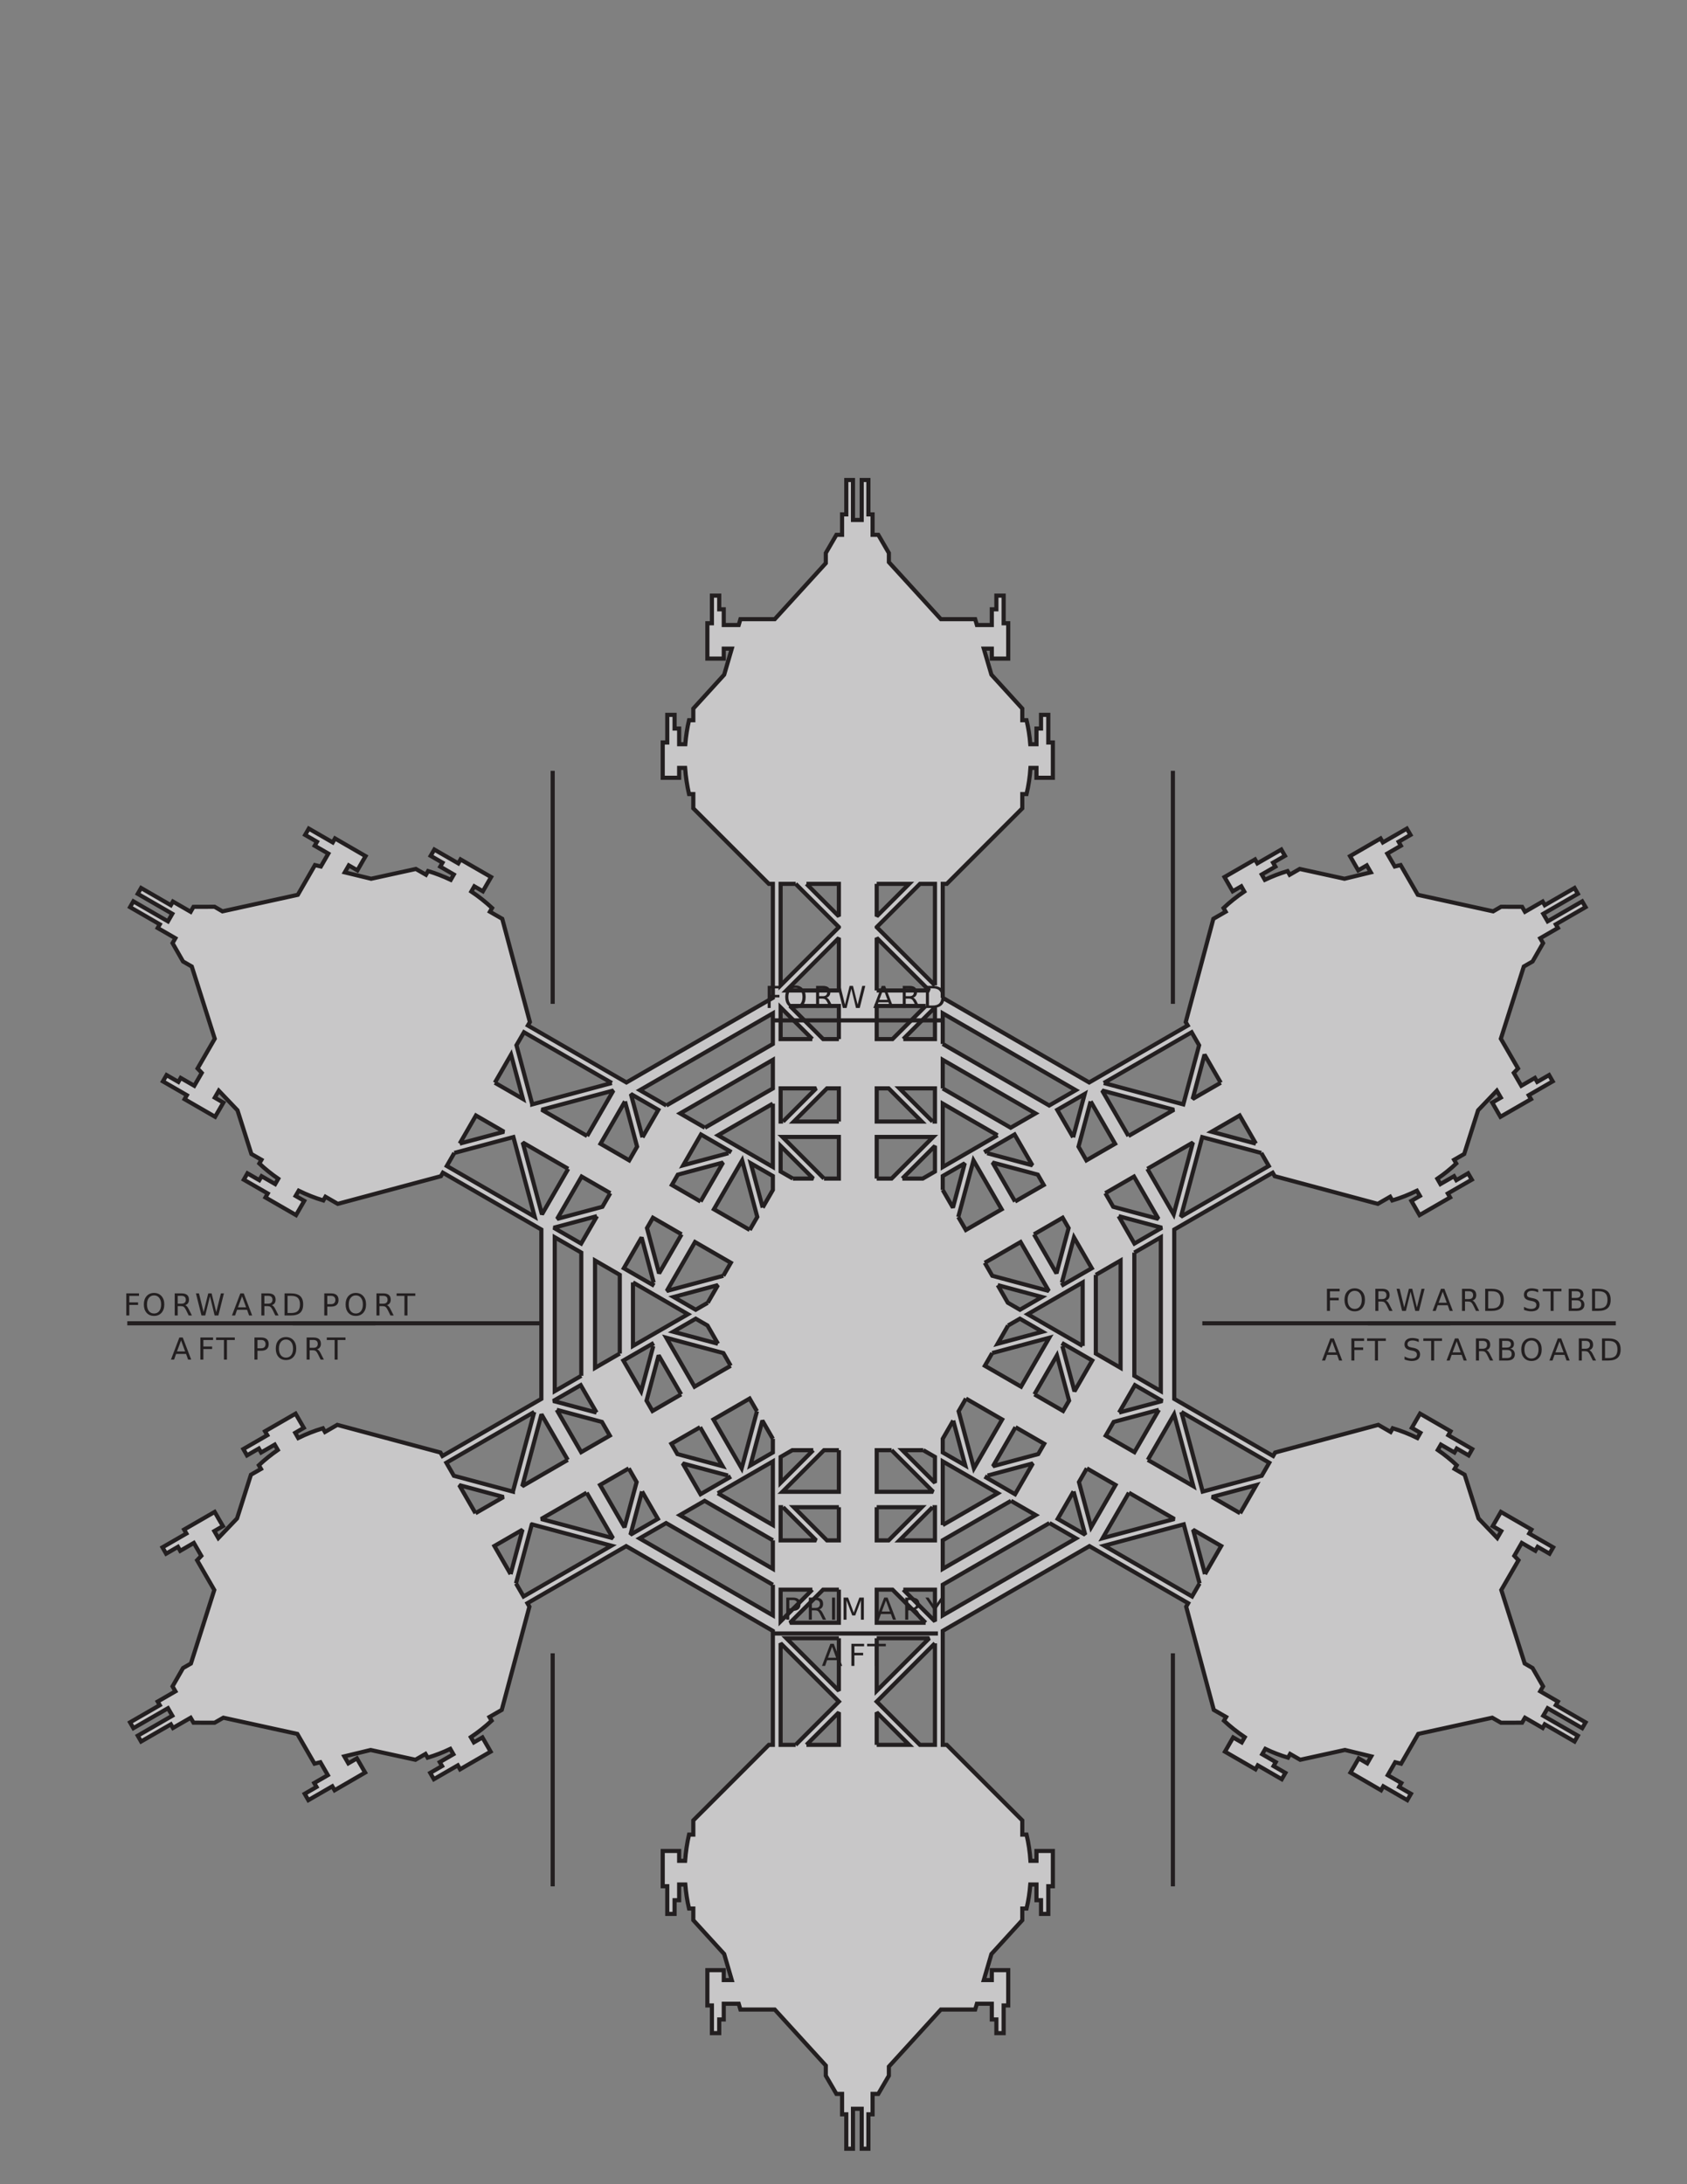 <svg xmlns="http://www.w3.org/2000/svg" xmlns:xlink="http://www.w3.org/1999/xlink" width="612pt" height="792pt" viewBox="0 0 612 792" version="1.1">

<rect x="0" y="0" width="612" height="792" fill="#808080" stroke="none"/>

<defs>
<g>
<symbol overflow="visible" id="glyph11-1">
<path style="stroke:none;" d="M 1.078 -8.016 L 5.688 -8.016 L 5.688 -7.109 L 2.172 -7.109 L 2.172 -4.75 L 5.344 -4.75 L 5.344 -3.828 L 2.172 -3.828 L 2.172 0 L 1.078 0 L 1.078 -8.016 Z M 1.078 -8.016 "/>
</symbol>
<symbol overflow="visible" id="glyph11-2">
<path style="stroke:none;" d="M 4.328 -7.281 C 3.547 -7.281 2.922 -6.984 2.453 -6.391 C 1.992 -5.805 1.766 -5.008 1.766 -4 C 1.766 -2.988 1.992 -2.188 2.453 -1.594 C 2.922 -1.008 3.547 -0.719 4.328 -0.719 C 5.117 -0.719 5.742 -1.008 6.203 -1.594 C 6.66 -2.188 6.891 -2.988 6.891 -4 C 6.891 -5.008 6.66 -5.805 6.203 -6.391 C 5.742 -6.984 5.117 -7.281 4.328 -7.281 Z M 4.328 -8.172 C 5.453 -8.172 6.352 -7.789 7.031 -7.031 C 7.707 -6.281 8.047 -5.27 8.047 -4 C 8.047 -2.738 7.707 -1.727 7.031 -0.969 C 6.352 -0.219 5.453 0.156 4.328 0.156 C 3.203 0.156 2.301 -0.219 1.625 -0.969 C 0.957 -1.719 0.625 -2.727 0.625 -4 C 0.625 -5.27 0.957 -6.281 1.625 -7.031 C 2.301 -7.789 3.203 -8.172 4.328 -8.172 Z M 4.328 -8.172 "/>
</symbol>
<symbol overflow="visible" id="glyph11-3">
<path style="stroke:none;" d="M 4.875 -3.766 C 5.113 -3.68 5.344 -3.508 5.562 -3.25 C 5.781 -3 6 -2.645 6.219 -2.188 L 7.328 0 L 6.156 0 L 5.141 -2.062 C 4.867 -2.594 4.609 -2.945 4.359 -3.125 C 4.109 -3.301 3.77 -3.391 3.344 -3.391 L 2.172 -3.391 L 2.172 0 L 1.078 0 L 1.078 -8.016 L 3.531 -8.016 C 4.445 -8.016 5.129 -7.82 5.578 -7.438 C 6.023 -7.062 6.25 -6.484 6.25 -5.703 C 6.25 -5.203 6.129 -4.785 5.891 -4.453 C 5.66 -4.117 5.32 -3.891 4.875 -3.766 Z M 2.172 -7.125 L 2.172 -4.281 L 3.531 -4.281 C 4.051 -4.281 4.441 -4.398 4.703 -4.641 C 4.973 -4.879 5.109 -5.234 5.109 -5.703 C 5.109 -6.172 4.973 -6.523 4.703 -6.766 C 4.441 -7.004 4.051 -7.125 3.531 -7.125 L 2.172 -7.125 Z M 2.172 -7.125 "/>
</symbol>
<symbol overflow="visible" id="glyph11-4">
<path style="stroke:none;" d="M 0.359 -8.016 L 1.469 -8.016 L 3.141 -1.234 L 4.828 -8.016 L 6.047 -8.016 L 7.734 -1.234 L 9.422 -8.016 L 10.516 -8.016 L 8.5 0 L 7.141 0 L 5.453 -6.969 L 3.734 0 L 2.375 0 L 0.359 -8.016 Z M 0.359 -8.016 "/>
</symbol>
<symbol overflow="visible" id="glyph11-5">
<path style="stroke:none;" d="M 3.766 -6.953 L 2.281 -2.953 L 5.234 -2.953 L 3.766 -6.953 Z M 3.141 -8.016 L 4.375 -8.016 L 7.438 0 L 6.312 0 L 5.578 -2.062 L 1.953 -2.062 L 1.234 0 L 0.094 0 L 3.141 -8.016 Z M 3.141 -8.016 "/>
</symbol>
<symbol overflow="visible" id="glyph11-6">
<path style="stroke:none;" d="M 2.172 -7.125 L 2.172 -0.891 L 3.469 -0.891 C 4.582 -0.891 5.395 -1.141 5.906 -1.641 C 6.414 -2.141 6.672 -2.93 6.672 -4.016 C 6.672 -5.086 6.414 -5.875 5.906 -6.375 C 5.395 -6.875 4.582 -7.125 3.469 -7.125 L 2.172 -7.125 Z M 1.078 -8.016 L 3.312 -8.016 C 4.863 -8.016 6.004 -7.691 6.734 -7.047 C 7.461 -6.398 7.828 -5.391 7.828 -4.016 C 7.828 -2.629 7.457 -1.613 6.719 -0.969 C 5.988 -0.32 4.852 0 3.312 0 L 1.078 0 L 1.078 -8.016 Z M 1.078 -8.016 "/>
</symbol>
<symbol overflow="visible" id="glyph11-7">
<path style="stroke:none;" d=""/>
</symbol>
<symbol overflow="visible" id="glyph11-8">
<path style="stroke:none;" d="M 2.172 -7.125 L 2.172 -4.109 L 3.531 -4.109 C 4.031 -4.109 4.414 -4.238 4.688 -4.5 C 4.969 -4.77 5.109 -5.145 5.109 -5.625 C 5.109 -6.102 4.969 -6.473 4.688 -6.734 C 4.414 -6.992 4.031 -7.125 3.531 -7.125 L 2.172 -7.125 Z M 1.078 -8.016 L 3.531 -8.016 C 4.426 -8.016 5.102 -7.812 5.562 -7.406 C 6.02 -7 6.25 -6.406 6.25 -5.625 C 6.25 -4.832 6.02 -4.234 5.562 -3.828 C 5.102 -3.422 4.426 -3.219 3.531 -3.219 L 2.172 -3.219 L 2.172 0 L 1.078 0 L 1.078 -8.016 Z M 1.078 -8.016 "/>
</symbol>
<symbol overflow="visible" id="glyph11-9">
<path style="stroke:none;" d="M -0.031 -8.016 L 6.75 -8.016 L 6.75 -7.109 L 3.906 -7.109 L 3.906 0 L 2.812 0 L 2.812 -7.109 L -0.031 -7.109 L -0.031 -8.016 Z M -0.031 -8.016 "/>
</symbol>
<symbol overflow="visible" id="glyph11-10">
<path style="stroke:none;" d="M 5.891 -7.75 L 5.891 -6.703 C 5.473 -6.898 5.082 -7.047 4.719 -7.141 C 4.352 -7.234 4 -7.281 3.656 -7.281 C 3.07 -7.281 2.617 -7.164 2.297 -6.938 C 1.973 -6.707 1.812 -6.383 1.812 -5.969 C 1.812 -5.613 1.914 -5.344 2.125 -5.156 C 2.344 -4.977 2.75 -4.832 3.344 -4.719 L 4 -4.594 C 4.812 -4.438 5.41 -4.16 5.797 -3.766 C 6.18 -3.379 6.375 -2.863 6.375 -2.219 C 6.375 -1.438 6.113 -0.844 5.594 -0.438 C 5.07 -0.039 4.305 0.156 3.297 0.156 C 2.922 0.156 2.516 0.109 2.078 0.016 C 1.648 -0.066 1.207 -0.191 0.75 -0.359 L 0.75 -1.469 C 1.195 -1.219 1.629 -1.031 2.047 -0.906 C 2.473 -0.781 2.891 -0.719 3.297 -0.719 C 3.922 -0.719 4.398 -0.836 4.734 -1.078 C 5.066 -1.328 5.234 -1.676 5.234 -2.125 C 5.234 -2.52 5.113 -2.828 4.875 -3.047 C 4.633 -3.273 4.238 -3.445 3.688 -3.562 L 3.031 -3.688 C 2.219 -3.844 1.629 -4.094 1.266 -4.438 C 0.898 -4.781 0.719 -5.258 0.719 -5.875 C 0.719 -6.582 0.969 -7.141 1.469 -7.547 C 1.969 -7.961 2.66 -8.172 3.547 -8.172 C 3.922 -8.172 4.301 -8.133 4.688 -8.062 C 5.082 -7.988 5.484 -7.883 5.891 -7.75 Z M 5.891 -7.75 "/>
</symbol>
<symbol overflow="visible" id="glyph11-11">
<path style="stroke:none;" d="M 2.172 -3.828 L 2.172 -0.891 L 3.906 -0.891 C 4.488 -0.891 4.922 -1.008 5.203 -1.25 C 5.484 -1.488 5.625 -1.859 5.625 -2.359 C 5.625 -2.859 5.484 -3.227 5.203 -3.469 C 4.922 -3.707 4.488 -3.828 3.906 -3.828 L 2.172 -3.828 Z M 2.172 -7.125 L 2.172 -4.703 L 3.766 -4.703 C 4.297 -4.703 4.691 -4.801 4.953 -5 C 5.211 -5.207 5.344 -5.516 5.344 -5.922 C 5.344 -6.328 5.211 -6.629 4.953 -6.828 C 4.691 -7.023 4.297 -7.125 3.766 -7.125 L 2.172 -7.125 Z M 1.078 -8.016 L 3.844 -8.016 C 4.676 -8.016 5.316 -7.844 5.766 -7.5 C 6.211 -7.156 6.438 -6.664 6.438 -6.031 C 6.438 -5.539 6.32 -5.148 6.094 -4.859 C 5.863 -4.578 5.523 -4.398 5.078 -4.328 C 5.609 -4.211 6.02 -3.973 6.312 -3.609 C 6.613 -3.242 6.766 -2.789 6.766 -2.25 C 6.766 -1.531 6.52 -0.973 6.031 -0.578 C 5.551 -0.191 4.859 0 3.953 0 L 1.078 0 L 1.078 -8.016 Z M 1.078 -8.016 "/>
</symbol>
<symbol overflow="visible" id="glyph11-12">
<path style="stroke:none;" d="M 1.078 -8.016 L 2.172 -8.016 L 2.172 0 L 1.078 0 L 1.078 -8.016 Z M 1.078 -8.016 "/>
</symbol>
<symbol overflow="visible" id="glyph11-13">
<path style="stroke:none;" d="M 1.078 -8.016 L 2.703 -8.016 L 4.75 -2.562 L 6.797 -8.016 L 8.422 -8.016 L 8.422 0 L 7.359 0 L 7.359 -7.047 L 5.297 -1.547 L 4.203 -1.547 L 2.125 -7.047 L 2.125 0 L 1.078 0 L 1.078 -8.016 Z M 1.078 -8.016 "/>
</symbol>
<symbol overflow="visible" id="glyph11-14">
<path style="stroke:none;" d="M -0.016 -8.016 L 1.141 -8.016 L 3.375 -4.719 L 5.578 -8.016 L 6.734 -8.016 L 3.906 -3.812 L 3.906 0 L 2.812 0 L 2.812 -3.812 L -0.016 -8.016 Z M -0.016 -8.016 "/>
</symbol>
</g>
</defs>

<!-- Mahkgar Silhouette -->
<path style="fill-rule:evenodd;fill:rgb(78.433%,78.041%,78.138%);fill-opacity:1;stroke-width:1.5;stroke-linecap:butt;stroke-linejoin:miter;stroke:rgb(13.73%,12.16%,12.549%);stroke-opacity:1;stroke-miterlimit:2.613;" d="M 304.324 416.227 L 298.605 416.227 L 286.586 428.227 L 304.324 428.227 L 304.324 416.227 M 342.004 398.316 L 366.652 384.086 C 369.625 385.793 372.621 387.52 375.645 389.27 L 358.84 398.957 L 342.004 408.691 C 342.004 405.191 342.004 401.734 342.004 398.316 M 361.895 381.332 L 351.965 387.051 L 342.004 392.816 C 342.004 385.004 342.004 377.359 342.004 369.824 C 348.512 373.586 355.133 377.418 361.895 381.332 M 280.375 392.816 L 260.492 381.332 C 267.254 377.418 273.852 373.598 280.375 369.848 C 280.375 377.328 280.375 384.969 280.375 392.816 M 255.723 384.086 L 268.008 391.18 L 280.375 398.316 C 280.375 401.734 280.375 405.18 280.375 408.691 L 263.523 398.957 L 246.746 389.27 C 249.766 387.52 252.762 385.793 255.723 384.086 M 229.621 327.992 L 229.621 304.957 C 236.395 308.867 243.027 312.68 249.57 316.453 C 243.051 320.215 236.426 324.059 229.621 327.992 M 224.84 302.191 L 224.84 330.738 C 221.891 332.445 218.887 334.172 215.855 335.934 L 215.855 296.996 C 218.887 298.758 221.891 300.473 224.84 302.191 M 397.535 330.727 L 397.535 302.203 C 400.484 300.484 403.484 298.758 406.516 297.008 L 406.516 335.922 C 403.484 334.16 400.484 332.445 397.535 330.727 M 392.766 304.957 L 392.766 327.98 C 385.961 324.047 379.336 320.215 372.828 316.453 C 379.359 312.68 385.98 308.867 392.766 304.957 M 366.766 248.785 L 354.355 241.637 L 342.004 234.496 C 342.004 231.078 342.004 227.625 342.004 224.125 L 358.852 233.855 L 375.746 243.613 C 372.715 245.352 369.719 247.094 366.766 248.785 M 342.004 240 L 361.996 251.539 C 355.168 255.488 348.523 259.32 342.004 263.094 C 342.004 255.523 342.004 247.855 342.004 240 M 280.375 234.484 L 255.621 248.785 C 252.66 247.082 249.66 245.344 246.641 243.602 L 263.512 233.855 L 280.375 224.125 C 280.375 227.625 280.375 231.078 280.375 234.484 M 260.391 251.539 L 270.398 245.766 L 280.375 240 C 280.375 247.883 280.375 255.543 280.375 263.082 C 273.844 259.309 267.207 255.477 260.391 251.539 M 342.004 414.457 L 380.629 392.141 C 383.797 393.969 387 395.824 390.262 397.699 L 342.004 425.562 C 342.004 421.797 342.004 418.105 342.004 414.457 M 241.746 392.141 L 280.375 414.445 C 280.375 418.094 280.375 421.797 280.375 425.562 L 232.129 397.699 C 235.375 395.824 238.578 393.969 241.746 392.141 M 411.504 338.805 L 411.504 294.125 C 414.668 292.305 417.859 290.453 421.121 288.566 L 421.121 344.352 C 417.859 342.465 414.656 340.633 411.504 338.805 M 380.719 240.73 L 342.004 218.371 C 342.004 214.723 342.004 211.004 342.004 207.254 L 390.352 235.184 C 387.094 237.047 383.891 238.902 380.719 240.73 M 280.375 218.359 L 241.645 240.719 C 238.484 238.902 235.273 237.035 232.023 235.172 L 280.375 207.254 C 280.375 211.016 280.375 214.723 280.375 218.359 M 210.875 294.125 L 210.875 338.805 C 207.719 340.633 204.504 342.473 201.25 344.352 L 201.25 288.566 C 204.504 290.441 207.699 292.305 210.875 294.125 M 342.004 431.18 L 395.133 400.5 C 406.41 407.02 418.25 413.848 430.879 421.148 L 430.156 422.395 L 440.176 459.832 L 444.637 462.406 L 443.871 463.742 C 446.172 465.906 448.688 467.906 451.387 469.727 L 450.312 471.613 L 447.188 469.816 L 445.543 472.676 L 445.211 473.246 L 444.215 474.977 L 455.297 481.367 L 456.133 479.941 L 464.828 484.949 L 466.141 482.672 L 461.84 480.191 L 462.676 478.75 L 457.734 475.902 L 458.844 473.969 C 461.543 475.238 464.289 476.312 467.082 477.137 L 467.855 475.809 L 471.508 477.914 L 487.75 474.359 L 497.289 476.68 L 495.836 479.207 L 492.734 477.41 L 491.078 480.273 L 490.758 480.844 L 489.762 482.559 L 500.836 488.965 L 501.668 487.535 L 510.363 492.543 L 511.691 490.258 L 507.391 487.773 L 508.199 486.332 L 503.27 483.484 L 505.98 478.809 L 508.109 479.32 L 514.344 468.535 L 541.68 462.543 L 544.539 464.199 L 552.18 464.176 L 553.016 462.727 L 553.223 462.383 L 559.641 466.09 L 560.395 464.773 L 571.203 471.008 L 572.414 468.891 L 559.855 461.648 L 561.445 458.914 L 573.98 466.156 L 575.207 464.062 L 564.406 457.828 L 565.176 456.504 L 558.746 452.785 L 558.941 452.453 L 559.785 451.012 L 555.977 444.367 L 552.797 442.535 L 544.469 416.355 L 550.707 405.57 L 549.172 403.969 L 551.895 399.289 L 556.824 402.137 L 557.66 400.695 L 561.961 403.176 L 563.277 400.891 L 554.582 395.867 L 555.418 394.438 L 544.324 388.043 L 543.328 389.75 L 543.008 390.32 L 541.348 393.191 L 544.461 394.988 L 543.008 397.504 L 536.215 390.402 L 531.18 374.559 L 527.52 372.453 L 528.297 371.105 C 526.18 369.113 523.895 367.262 521.434 365.582 L 522.543 363.648 L 527.484 366.496 L 528.32 365.066 L 532.598 367.547 L 533.938 365.246 L 525.23 360.238 L 526.066 358.797 L 514.984 352.402 L 513.988 354.117 L 513.668 354.691 L 512.012 357.551 L 515.121 359.348 L 514.023 361.234 C 511.105 359.793 508.121 358.613 505.09 357.711 L 504.301 359.047 L 499.84 356.477 L 462.434 366.508 L 461.691 367.766 C 449.055 360.469 437.215 353.641 425.992 347.164 L 425.992 285.754 C 437.293 279.234 449.191 272.371 461.863 265.051 L 462.586 266.309 L 500.012 276.34 L 504.484 273.766 L 505.25 275.102 C 508.293 274.176 511.277 273.012 514.195 271.57 L 515.281 273.457 L 512.18 275.254 L 513.828 278.121 L 514.16 278.695 L 515.156 280.41 L 526.227 274.02 L 525.414 272.578 L 534.086 267.566 L 532.781 265.266 L 528.48 267.75 L 527.645 266.32 L 522.715 269.168 L 521.594 267.234 C 524.055 265.539 526.344 263.699 528.469 261.699 L 527.68 260.359 L 531.34 258.254 L 536.371 242.402 L 543.168 235.309 L 544.621 237.816 L 541.52 239.621 L 543.168 242.469 L 543.5 243.055 L 544.492 244.77 L 555.566 238.375 L 554.754 236.934 L 563.449 231.926 L 562.121 229.625 L 557.82 232.105 L 556.984 230.676 L 552.055 233.527 L 549.355 228.848 L 550.863 227.246 L 544.633 216.461 L 553.117 189.809 L 555.977 188.152 L 559.785 181.516 L 558.941 180.062 L 558.746 179.719 L 565.164 176.004 L 564.406 174.699 L 575.207 168.465 L 573.98 166.359 L 561.445 173.59 L 559.855 170.867 L 572.402 163.629 L 571.203 161.523 L 560.395 167.758 L 559.641 166.43 L 553.223 170.137 L 553.004 169.793 L 552.18 168.352 L 544.527 168.328 L 541.348 170.148 L 514.504 164.277 L 508.281 153.48 L 506.141 154.008 L 503.441 149.316 L 508.371 146.469 L 507.547 145.039 L 511.848 142.559 L 510.523 140.258 L 501.82 145.281 L 501.008 143.84 L 489.922 150.258 L 490.918 151.973 L 491.25 152.531 L 492.898 155.402 L 495.996 153.605 L 497.449 156.137 L 487.91 158.457 L 471.676 154.898 L 468.02 157.004 L 467.254 155.664 C 464.461 156.5 461.703 157.551 459.027 158.844 L 457.895 156.91 L 462.824 154.051 L 462.012 152.621 L 466.312 150.141 L 464.984 147.852 L 456.293 152.875 L 455.461 151.445 L 444.387 157.84 L 445.383 159.566 L 445.703 160.137 L 447.359 162.996 L 450.473 161.203 L 451.559 163.09 C 448.848 164.898 446.344 166.898 444.031 169.059 L 444.809 170.41 L 440.336 172.984 L 430.316 210.41 L 431.039 211.668 C 418.352 218.988 406.48 225.852 395.215 232.359 L 342.004 201.637 C 342.004 188.598 342.004 174.906 342.004 160.309 L 343.469 160.309 L 370.859 132.914 L 370.859 127.758 L 372.406 127.758 C 373.137 124.68 373.617 121.5 373.824 118.25 L 376.008 118.25 L 376.008 121.832 L 381.957 121.832 L 381.957 109.043 L 380.297 109.043 L 380.297 99.012 L 377.656 99.012 L 377.656 103.977 L 376.008 103.977 L 376.008 109.66 L 373.766 109.66 C 373.539 106.699 373.082 103.781 372.406 100.957 L 370.859 100.957 L 370.859 96.734 L 359.664 84.465 L 356.895 75.016 L 359.801 75.016 L 359.801 78.605 L 365.762 78.605 L 365.762 65.82 L 364.102 65.82 L 364.102 55.777 L 361.461 55.777 L 361.461 60.738 L 359.801 60.738 L 359.801 66.438 L 354.391 66.438 L 353.773 64.332 L 341.328 64.332 L 322.465 43.652 L 322.465 40.344 L 318.621 33.746 L 316.551 33.746 L 316.551 26.336 L 315.031 26.336 L 315.031 13.867 L 312.605 13.867 L 312.605 28.348 L 309.438 28.348 L 309.438 13.867 L 307.012 13.867 L 307.012 26.336 L 305.48 26.336 L 305.48 33.746 L 303.422 33.746 L 299.578 40.344 L 299.578 44.027 L 281.059 64.332 L 268.602 64.332 L 267.984 66.438 L 262.562 66.438 L 262.562 60.738 L 260.918 60.738 L 260.918 55.777 L 258.262 55.777 L 258.262 65.82 L 256.617 65.82 L 256.617 78.605 L 262.562 78.605 L 262.562 75.016 L 265.469 75.016 L 262.715 84.465 L 251.516 96.734 L 251.516 100.957 L 249.961 100.957 C 249.297 103.781 248.848 106.699 248.609 109.66 L 246.379 109.66 L 246.379 103.977 L 244.719 103.977 L 244.719 99.012 L 242.066 99.012 L 242.066 109.043 L 240.418 109.043 L 240.418 121.832 L 246.379 121.832 L 246.379 118.25 L 248.539 118.25 C 248.77 121.5 249.25 124.68 249.961 127.758 L 251.516 127.758 L 251.516 132.914 L 278.922 160.309 L 280.375 160.309 C 280.375 174.941 280.375 188.633 280.375 201.625 L 227.164 232.359 C 215.891 225.852 204.012 218.988 191.328 211.668 L 192.051 210.41 L 182.027 172.984 L 177.566 170.41 L 178.352 169.059 C 176.043 166.898 173.523 164.898 170.816 163.09 L 171.91 161.203 L 175.016 162.996 L 176.676 160.129 L 177.008 159.566 L 177.988 157.84 L 166.906 151.434 L 166.09 152.875 L 157.395 147.852 L 156.074 150.141 L 160.375 152.621 L 159.539 154.051 L 164.469 156.902 L 163.359 158.836 C 160.668 157.551 157.922 156.5 155.137 155.664 L 154.363 157.004 L 150.711 154.898 L 134.461 158.445 L 124.914 156.137 L 126.367 153.605 L 129.473 155.402 L 131.141 152.531 L 131.465 151.961 L 132.461 150.258 L 121.383 143.84 L 120.547 145.27 L 111.859 140.258 L 110.531 142.559 L 114.832 145.039 L 114 146.469 L 118.934 149.316 L 116.223 154.008 L 114.094 153.48 L 107.863 164.277 L 81.027 170.148 L 77.844 168.328 L 70.195 168.352 L 69.359 169.793 L 69.164 170.125 L 62.742 166.43 L 61.984 167.742 L 51.184 161.523 L 49.977 163.629 L 62.52 170.867 L 60.941 173.59 L 48.398 166.359 L 47.18 168.465 L 57.969 174.699 L 57.207 176.004 L 63.637 179.719 L 63.434 180.062 L 62.594 181.516 L 66.398 188.152 L 69.258 189.797 L 77.738 216.461 L 71.504 227.246 L 73.031 228.836 L 70.32 233.527 L 65.379 230.664 L 64.562 232.105 L 60.262 229.625 L 58.941 231.926 L 67.629 236.934 L 66.797 238.375 L 77.875 244.77 L 78.879 243.055 L 79.203 242.469 L 80.867 239.621 L 77.75 237.816 L 79.203 235.297 L 85.996 242.402 L 91.031 258.254 L 94.684 260.359 L 93.914 261.699 C 96.035 263.699 98.328 265.539 100.777 267.234 L 99.664 269.168 L 94.73 266.309 L 93.902 267.75 L 89.602 265.266 L 88.281 267.566 L 96.973 272.578 L 96.137 274.008 L 107.23 280.398 L 108.215 278.695 L 108.543 278.121 L 110.207 275.254 L 107.102 273.457 L 108.184 271.57 C 111.098 273.012 114.094 274.176 117.125 275.094 L 117.898 273.766 L 122.363 276.34 L 159.785 266.309 L 160.512 265.051 C 173.184 272.359 185.074 279.223 196.387 285.754 L 196.387 347.164 C 185.156 353.641 173.312 360.469 160.676 367.766 L 159.953 366.508 L 122.527 356.477 L 118.066 359.047 L 117.293 357.711 C 114.258 358.613 111.258 359.805 108.352 361.234 L 107.254 359.355 L 110.367 357.562 L 108.719 354.691 L 108.387 354.117 L 107.395 352.402 L 96.305 358.797 L 97.133 360.238 L 88.445 365.246 L 89.766 367.547 L 94.066 365.066 L 94.898 366.496 L 99.828 363.648 L 100.941 365.582 C 98.492 367.262 96.195 369.113 94.078 371.105 L 94.852 372.453 L 91.195 374.559 L 86.156 390.402 L 79.367 397.504 L 77.918 394.988 L 81.027 393.191 L 79.367 390.32 L 79.035 389.762 L 78.043 388.043 L 66.965 394.438 L 67.793 395.879 L 59.102 400.891 L 60.426 403.176 L 64.711 400.695 L 65.547 402.137 L 70.488 399.289 L 73.191 403.969 L 71.672 405.57 L 77.906 416.355 L 69.574 442.535 L 66.398 444.367 L 62.594 451.012 L 63.426 452.453 L 63.625 452.797 L 57.207 456.504 L 57.969 457.828 L 47.18 464.062 L 48.383 466.168 L 60.93 458.914 L 62.508 461.66 L 49.969 468.891 L 51.184 471.008 L 61.973 464.773 L 62.73 466.09 L 69.164 462.383 L 69.348 462.727 L 70.195 464.176 L 77.844 464.199 L 80.703 462.543 L 108.039 468.535 L 114.258 479.32 L 116.402 478.809 L 119.105 483.484 L 114.164 486.332 L 115 487.773 L 110.699 490.258 L 112.02 492.543 L 120.711 487.535 L 121.531 488.977 L 132.625 482.559 L 131.629 480.855 L 131.297 480.273 L 129.652 477.41 L 126.535 479.207 L 125.082 476.68 L 134.641 474.359 L 150.871 477.914 L 154.531 475.809 L 155.301 477.148 C 158.086 476.312 160.828 475.238 163.52 473.969 L 164.637 475.902 L 159.707 478.75 L 160.535 480.191 L 156.234 482.672 L 157.562 484.949 L 166.254 479.941 L 167.07 481.367 L 178.16 474.977 L 177.164 473.246 L 176.828 472.676 L 175.176 469.816 L 172.07 471.613 L 170.984 469.727 C 173.688 467.918 176.195 465.918 178.516 463.754 L 177.73 462.406 L 182.203 459.832 L 192.23 422.406 L 191.492 421.148 C 204.121 413.848 215.969 407.02 227.254 400.5 L 280.375 431.18 C 280.375 444.172 280.375 457.875 280.375 472.504 L 278.922 472.504 L 251.516 499.887 L 251.516 505.059 L 249.961 505.059 C 249.25 508.137 248.77 511.305 248.539 514.551 L 246.379 514.551 L 246.379 510.973 L 240.418 510.973 L 240.418 523.77 L 242.066 523.77 L 242.066 533.789 L 244.719 533.789 L 244.719 528.828 L 246.379 528.828 L 246.379 523.141 L 248.609 523.141 C 248.848 526.117 249.297 529.02 249.961 531.848 L 251.516 531.848 L 251.516 536.066 L 262.715 548.352 L 265.469 557.789 L 262.562 557.789 L 262.562 554.195 L 256.617 554.195 L 256.617 566.996 L 258.262 566.996 L 258.262 577.027 L 260.918 577.027 L 260.918 572.062 L 262.562 572.062 L 262.562 566.367 L 267.984 566.367 L 268.602 568.484 L 281.059 568.484 L 299.578 588.785 L 299.578 592.457 L 303.422 599.07 L 305.48 599.07 L 305.48 606.48 L 307.012 606.48 L 307.012 618.949 L 309.438 618.949 L 309.438 604.457 L 312.605 604.457 L 312.605 618.949 L 315.031 618.949 L 315.031 606.48 L 316.551 606.48 L 316.551 599.07 L 318.621 599.07 L 322.465 592.457 L 322.465 589.152 L 341.328 568.484 L 353.773 568.484 L 354.391 566.367 L 359.801 566.367 L 359.801 572.062 L 361.461 572.062 L 361.461 577.027 L 364.102 577.027 L 364.102 566.996 L 365.762 566.996 L 365.762 554.195 L 359.801 554.195 L 359.801 557.789 L 356.895 557.789 L 359.664 548.352 L 370.859 536.066 L 370.859 531.848 L 372.406 531.848 C 373.082 529.02 373.539 526.117 373.766 523.141 L 376.008 523.141 L 376.008 528.828 L 377.656 528.828 L 377.656 533.789 L 380.297 533.789 L 380.297 523.77 L 381.957 523.77 L 381.957 510.973 L 376.008 510.973 L 376.008 514.551 L 373.824 514.551 C 373.617 511.305 373.137 508.137 372.406 505.059 L 370.859 505.059 L 370.859 499.887 L 343.469 472.504 L 342.004 472.504 C 342.004 457.91 342.004 444.219 342.004 431.18 M 287.637 365.648 L 295.027 365.648 L 283.188 377.477 L 283.188 368.199 C 284.676 367.352 286.148 366.508 287.637 365.648 M 298.938 365.648 L 304.324 365.648 L 304.324 380.734 L 283.863 380.734 L 298.938 365.648 M 318.051 365.648 L 323.449 365.648 L 338.527 380.734 L 318.051 380.734 L 318.051 365.648 M 327.352 365.648 L 334.762 365.648 C 336.227 366.508 337.703 367.344 339.176 368.199 L 339.176 377.477 L 327.352 365.648 M 342.004 361.52 L 345.699 355.113 L 349.996 371.184 L 342.004 366.562 C 342.004 364.871 342.004 363.203 342.004 361.52 M 347.641 351.727 L 350.387 347.004 L 363.383 354.508 L 353.156 372.238 L 347.641 351.727 M 357.25 335.121 L 359.973 330.398 L 380.48 324.895 L 370.242 342.625 L 357.25 335.121 M 361.941 327.012 L 365.609 320.629 C 367.074 319.77 368.539 318.922 370.004 318.078 L 378 322.699 L 361.941 327.012 M 365.703 312.359 L 361.906 305.746 L 378.16 310.105 L 369.992 314.828 C 368.562 313.992 367.133 313.168 365.703 312.359 M 359.949 302.371 L 357.285 297.762 L 370.414 290.191 L 380.641 307.918 L 359.949 302.371 M 350.422 285.867 L 347.77 281.27 L 353.316 260.578 L 363.551 278.293 L 350.422 285.867 M 345.812 277.883 L 342.004 271.293 C 342.004 269.637 342.004 267.988 342.004 266.332 L 350.168 261.629 L 345.812 277.883 M 334.945 267.156 L 327.352 267.156 L 339.176 255.328 L 339.176 264.719 C 337.758 265.531 336.352 266.344 334.945 267.156 M 323.438 267.156 L 318.051 267.156 L 318.051 252.078 L 338.527 252.078 L 323.438 267.156 M 304.324 267.156 L 298.938 267.156 L 283.863 252.078 L 304.324 252.078 L 304.324 267.156 M 295.027 267.156 L 287.43 267.156 C 286.023 266.344 284.605 265.531 283.188 264.707 L 283.188 255.328 L 295.027 267.156 M 280.375 271.281 L 276.566 277.883 L 272.207 261.629 L 280.375 266.332 C 280.375 267.988 280.375 269.637 280.375 271.281 M 274.609 281.27 L 271.945 285.867 L 258.824 278.293 L 269.062 260.578 L 274.609 281.27 M 265.082 297.762 L 262.426 302.371 L 241.723 307.918 L 251.961 290.18 L 265.082 297.762 M 260.469 305.746 L 256.652 312.367 C 255.23 313.18 253.812 314.004 252.383 314.828 L 244.219 310.105 L 260.469 305.746 M 256.742 320.605 L 260.449 327.012 L 244.379 322.711 L 252.371 318.078 C 253.836 318.922 255.301 319.77 256.742 320.605 M 262.402 330.398 L 265.125 335.121 L 252.133 342.637 L 241.895 324.895 L 262.402 330.398 M 271.988 347.016 L 274.723 351.738 L 269.23 372.238 L 258.996 354.52 L 271.988 347.016 M 276.68 355.125 L 280.375 361.52 C 280.375 363.203 280.375 364.883 280.375 366.574 L 272.367 371.184 L 276.68 355.125 M 400.988 360.363 L 403.848 355.41 L 420.254 351.02 L 411.387 366.367 L 400.988 360.363 M 221.398 360.363 L 218.539 355.41 L 202.113 351.02 L 210.996 366.367 L 221.398 360.363 M 394.277 260.566 L 391.414 255.59 L 395.82 239.188 L 404.684 254.547 L 394.277 260.566 M 389.461 252.203 L 383.707 242.254 L 393.68 236.5 L 389.461 252.203 M 409.535 251.734 L 400.008 235.242 L 426.051 242.207 L 409.535 251.734 M 368.402 275.492 L 360.234 261.344 L 376.648 265.746 L 378.809 269.488 L 368.402 275.492 M 358.281 257.957 L 357.832 257.203 L 368.242 251.188 L 374.695 262.359 L 358.281 257.957 M 437.137 222.223 L 432.824 238.305 L 443.027 232.414 L 437.137 222.223 M 449.891 244.301 L 439.684 250.191 L 455.77 254.504 L 449.891 244.301 M 435.18 218.84 L 429.438 240.262 L 400.578 232.52 L 432.457 214.113 L 435.18 218.84 M 385.387 304.91 L 389.793 288.512 L 396.23 299.684 L 385.836 305.676 L 385.387 304.91 M 405.965 280.789 L 421.668 284.996 L 411.719 290.738 L 405.965 280.789 M 428.566 281.008 L 436.301 252.148 L 457.723 257.879 L 460.457 262.602 L 428.566 281.008 M 420.422 281.793 L 404.012 277.402 L 401.141 272.438 L 411.547 266.445 L 420.422 281.793 M 416.398 263.633 L 432.914 254.102 L 425.938 280.148 L 416.398 263.633 M 375.266 287.391 L 385.66 281.383 L 387.836 285.125 L 383.43 301.535 L 375.266 287.391 M 216.582 352.027 L 210.828 342.074 L 200.871 347.816 L 216.582 352.027 M 206.133 369.184 L 196.609 352.664 L 189.629 378.723 L 206.133 369.184 M 247.27 345.426 L 239.105 331.277 L 234.711 347.691 L 236.863 351.441 L 247.27 345.426 M 237.148 327.902 L 236.703 327.137 L 226.305 333.129 L 232.758 344.305 L 237.148 327.902 M 166.77 378.324 L 182.852 382.621 L 172.66 388.516 L 170 383.906 L 166.77 378.324 M 179.523 400.398 L 189.715 394.52 L 185.402 410.59 L 179.523 400.398 M 164.812 374.938 L 186.246 380.68 L 193.973 351.809 L 162.09 370.215 L 164.812 374.938 M 264.27 374.855 L 247.855 370.453 L 254.293 381.629 L 264.715 375.609 L 264.27 374.855 M 233.078 380.609 L 228.867 396.316 L 238.82 390.562 L 233.078 380.609 M 221.969 400.297 L 193.098 392.551 L 193.098 392.562 L 187.355 413.988 L 190.086 418.699 L 221.969 400.297 M 226.727 393.629 L 231.121 377.223 L 228.262 372.25 L 217.855 378.266 L 226.727 393.629 M 212.996 381.078 L 196.496 390.605 L 222.531 397.574 L 212.996 381.078 M 254.145 357.324 L 243.738 363.328 L 245.898 367.066 L 262.312 371.461 L 254.145 357.324 M 228.09 260.555 L 230.949 255.59 L 226.555 239.188 L 217.691 254.547 L 228.09 260.555 M 232.906 252.203 L 238.656 242.254 L 228.707 236.5 L 232.906 252.203 M 212.832 251.734 L 222.371 235.242 L 196.32 242.207 L 212.832 251.734 M 253.984 275.492 L 262.141 261.344 L 245.738 265.746 L 243.566 269.488 L 253.984 275.492 M 264.098 257.957 L 264.543 257.203 L 254.133 251.188 L 247.684 262.359 L 264.098 257.957 M 185.234 222.215 L 189.547 238.305 L 179.355 232.414 L 185.234 222.215 M 172.492 244.301 L 182.684 250.18 L 166.602 254.492 L 172.492 244.301 M 187.191 218.84 L 192.934 240.254 L 192.945 240.262 L 221.805 232.52 L 189.926 214.113 L 187.191 218.84 M 236.988 304.91 L 232.594 288.512 L 226.145 299.672 L 236.543 305.676 L 236.988 304.91 M 216.418 280.789 L 200.711 284.996 L 210.668 290.738 L 216.418 280.789 M 193.809 281.008 L 186.07 252.148 L 186.07 252.137 L 164.648 257.879 L 161.93 262.602 L 193.809 281.008 M 201.965 281.793 L 218.371 277.402 L 221.23 272.438 L 210.828 266.445 L 201.965 281.793 M 205.969 263.633 L 189.469 254.094 L 196.434 280.148 L 205.969 263.633 M 247.109 287.391 L 236.703 281.371 L 234.551 285.113 L 238.945 301.535 L 247.109 287.391 M 405.805 352.027 L 411.535 342.074 L 421.512 347.816 L 405.805 352.027 M 416.238 369.172 L 425.777 352.664 L 432.754 378.711 L 416.238 369.172 M 375.105 345.426 L 383.262 331.277 L 387.664 347.691 L 385.504 351.441 L 375.105 345.426 M 385.219 327.902 L 385.66 327.125 L 396.07 333.129 L 389.621 344.305 L 385.219 327.902 M 455.605 378.309 L 439.527 382.621 L 449.727 388.516 L 455.605 378.309 M 442.863 400.398 L 432.66 394.508 L 436.973 410.59 L 440.199 404.984 L 442.863 400.398 M 457.562 374.926 L 436.141 380.668 L 428.406 351.809 L 460.285 370.215 L 457.562 374.926 M 358.117 374.844 L 374.531 370.453 L 368.07 381.629 L 357.672 375.609 L 358.117 374.844 M 389.301 380.609 L 393.496 396.305 L 383.547 390.562 L 389.301 380.609 M 400.418 400.297 L 429.277 392.551 L 435.008 413.977 L 432.297 418.699 L 400.418 400.297 M 395.66 393.629 L 391.258 377.215 L 394.113 372.25 L 404.523 378.266 L 395.66 393.629 M 409.375 381.078 L 425.891 390.594 L 399.836 397.574 L 409.375 381.078 M 368.242 357.324 L 378.641 363.316 L 376.488 367.066 L 360.074 371.461 L 368.242 357.324 M 304.324 216.586 L 298.605 216.586 L 286.586 204.574 L 304.324 204.574 L 304.324 216.586 M 294.695 216.586 L 283.188 216.586 L 283.188 205.09 L 294.695 216.586 M 304.324 198.961 L 285.27 198.961 L 304.324 179.902 L 304.324 198.961 M 304.324 246.473 L 287.992 246.473 L 300 234.453 L 304.324 234.453 L 304.324 246.473 M 284.078 246.473 L 283.188 246.473 L 283.188 234.453 L 296.102 234.453 L 284.078 246.473 M 292.555 160.309 L 304.324 172.082 L 304.324 160.309 L 292.555 160.309 M 318.051 160.309 L 318.051 172.082 L 329.82 160.309 L 318.051 160.309 M 288.645 160.309 L 304.324 175.992 L 283.188 197.129 L 283.188 160.309 L 288.645 160.309 M 338.297 246.473 L 326.285 234.453 L 339.176 234.453 L 339.176 246.473 L 338.297 246.473 M 327.695 216.586 L 339.176 205.09 L 339.176 216.586 L 327.695 216.586 M 339.176 197.129 L 318.051 175.992 L 333.73 160.309 L 339.176 160.309 L 339.176 197.129 M 335.793 204.574 L 323.781 216.586 L 318.051 216.586 L 318.051 204.574 L 335.793 204.574 M 318.051 198.961 L 318.051 179.902 L 337.117 198.961 L 318.051 198.961 M 318.051 246.473 L 318.051 234.453 L 322.375 234.453 L 334.371 246.473 L 318.051 246.473 M 294.695 416.227 L 283.188 416.227 L 283.188 427.715 L 294.695 416.227 M 304.324 433.844 L 285.27 433.844 L 304.324 452.91 L 304.324 433.844 M 304.324 386.328 L 287.992 386.328 L 300 398.352 L 304.324 398.352 L 304.324 386.328 M 284.078 386.328 L 283.188 386.328 L 283.188 398.352 L 296.102 398.352 L 284.078 386.328 M 292.555 472.504 L 304.324 460.723 L 304.324 472.504 L 292.555 472.504 M 318.051 472.504 L 318.051 460.723 L 329.82 472.504 L 318.051 472.504 M 288.645 472.504 L 304.324 456.824 L 304.324 456.812 L 283.188 435.684 L 283.188 472.504 L 288.645 472.504 M 338.297 386.328 L 326.285 398.352 L 339.176 398.352 L 339.176 386.328 L 338.297 386.328 M 327.695 416.227 L 339.176 427.715 L 339.176 416.227 L 327.695 416.227 M 339.176 435.684 L 318.051 456.812 L 318.051 456.824 L 333.73 472.504 L 339.176 472.504 L 339.176 435.684 M 335.793 428.227 L 323.781 416.227 L 318.051 416.227 L 318.051 428.227 L 335.793 428.227 M 318.051 433.844 L 318.051 452.91 L 337.117 433.844 L 318.051 433.844 M 318.051 386.328 L 318.051 398.352 L 322.375 398.352 L 334.371 386.328 L 318.051 386.328 Z M 318.051 386.328 " transform="matrix(1,0,0,-1,0,793)"/>

<!-- FORWARD -->
<path style="fill-rule:nonzero;fill:rgb(100%,100%,100%);fill-opacity:1;stroke-width:1.5;stroke-linecap:butt;stroke-linejoin:miter;stroke:rgb(13.73%,12.16%,12.549%);stroke-opacity:1;stroke-miterlimit:4;" d="M 280 419 L 340.25 419 " transform="matrix(1,0,0,-1,1,789)"/>
<path style="fill:none;stroke-width:1.5;stroke-linecap:butt;stroke-linejoin:miter;stroke:rgb(13.73%,12.16%,12.549%);stroke-opacity:1;stroke-miterlimit:4;" d="M 184.5 390.5 L 184.5 306 " transform="matrix(1,0,0,-1,16,670)"/>
<path style="fill:none;stroke-width:1.5;stroke-linecap:butt;stroke-linejoin:miter;stroke:rgb(13.73%,12.16%,12.549%);stroke-opacity:1;stroke-miterlimit:4;" d="M 184.5 390.5 L 184.5 306 " transform="matrix(1,0,0,-1,241,670)"/>
<g style="fill:rgb(13.73%,12.16%,12.549%);fill-opacity:1;">
  <use xlink:href="#glyph11-1" x="277.415" y="365.5"/>
  <use xlink:href="#glyph11-2" x="284.232" y="365.5"/>
  <use xlink:href="#glyph11-3" x="294.976" y="365.5"/>
  <use xlink:href="#glyph11-4" x="303.391" y="365.5"/>
  <use xlink:href="#glyph11-5" x="316.722" y="365.5"/>
  <use xlink:href="#glyph11-3" x="326.409" y="365.5"/>
  <use xlink:href="#glyph11-6" x="334.824" y="365.5"/>
</g>

<!-- PORT -->
<path style="fill-rule:nonzero;fill:rgb(100%,100%,100%);fill-opacity:1;stroke-width:1.5;stroke-linecap:butt;stroke-linejoin:miter;stroke:rgb(13.73%,12.16%,12.549%);stroke-opacity:1;stroke-miterlimit:4;" d="M 443.172 350.164 L 533.172 350.164 " transform="matrix(1,0,0,-1,-337,830)"/>
<path style="fill-rule:nonzero;fill:rgb(100%,100%,100%);fill-opacity:1;stroke-width:1.5;stroke-linecap:butt;stroke-linejoin:miter;stroke:rgb(13.73%,12.16%,12.549%);stroke-opacity:1;stroke-miterlimit:4;" d="M 443.172 350.164 L 533.172 350.164 " transform="matrix(1,0,0,-1,-397,830)"/>
<g style="fill:rgb(13.73%,12.16%,12.549%);fill-opacity:1;">
  <use xlink:href="#glyph11-1" x="44.741" y="477"/>
  <use xlink:href="#glyph11-2" x="51.559" y="477"/>
  <use xlink:href="#glyph11-3" x="62.303" y="477"/>
  <use xlink:href="#glyph11-4" x="70.718" y="477"/>
  <use xlink:href="#glyph11-5" x="84.049" y="477"/>
  <use xlink:href="#glyph11-3" x="93.735" y="477"/>
  <use xlink:href="#glyph11-6" x="102.15" y="477"/>
  <use xlink:href="#glyph11-7" x="112.061" y="477"/>
  <use xlink:href="#glyph11-8" x="116.561" y="477"/>
  <use xlink:href="#glyph11-2" x="124.751" y="477"/>
  <use xlink:href="#glyph11-3" x="135.495" y="477"/>
  <use xlink:href="#glyph11-9" x="143.91" y="477"/>
</g>
<g style="fill:rgb(13.73%,12.16%,12.549%);fill-opacity:1;">
  <use xlink:href="#glyph11-5" x="61.924" y="493"/>
  <use xlink:href="#glyph11-1" x="71.61" y="493"/>
  <use xlink:href="#glyph11-9" x="78.427" y="493"/>
  <use xlink:href="#glyph11-7" x="86.73" y="493"/>
  <use xlink:href="#glyph11-8" x="91.23" y="493"/>
  <use xlink:href="#glyph11-2" x="99.42" y="493"/>
  <use xlink:href="#glyph11-3" x="110.164" y="493"/>
  <use xlink:href="#glyph11-9" x="118.579" y="493"/>
</g>

<!-- PRIMARY -->
<g style="fill:rgb(13.73%,12.16%,12.549%);fill-opacity:1;">
  <use xlink:href="#glyph11-8" x="284.16" y="587.313"/>
  <use xlink:href="#glyph11-3" x="292.35" y="587.313"/>
  <use xlink:href="#glyph11-12" x="300.765" y="587.313"/>
  <use xlink:href="#glyph11-13" x="304.961" y="587.313"/>
  <use xlink:href="#glyph11-5" x="317.617" y="587.313"/>
  <use xlink:href="#glyph11-3" x="327.303" y="587.313"/>
  <use xlink:href="#glyph11-14" x="335.718" y="587.313"/>
</g>

<!-- STARBOARD -->
<path style="fill-rule:nonzero;fill:rgb(100%,100%,100%);fill-opacity:1;stroke-width:1.5;stroke-linecap:butt;stroke-linejoin:miter;stroke:rgb(13.73%,12.16%,12.549%);stroke-opacity:1;stroke-miterlimit:4;" d="M 443.172 350.164 L 533.172 350.164 " transform="matrix(1,0,0,-1,-7,830)"/>
<path style="fill-rule:nonzero;fill:rgb(100%,100%,100%);fill-opacity:1;stroke-width:1.5;stroke-linecap:butt;stroke-linejoin:miter;stroke:rgb(13.73%,12.16%,12.549%);stroke-opacity:1;stroke-miterlimit:4;" d="M 443.172 350.164 L 533.172 350.164 " transform="matrix(1,0,0,-1,53,830)"/>
<g style="fill:rgb(13.73%,12.16%,12.549%);fill-opacity:1;">
  <use xlink:href="#glyph11-1" x="480.302" y="475.335"/>
  <use xlink:href="#glyph11-2" x="487.12" y="475.335"/>
  <use xlink:href="#glyph11-3" x="497.864" y="475.335"/>
  <use xlink:href="#glyph11-4" x="506.279" y="475.335"/>
  <use xlink:href="#glyph11-5" x="519.61" y="475.335"/>
  <use xlink:href="#glyph11-3" x="529.296" y="475.335"/>
  <use xlink:href="#glyph11-6" x="537.711" y="475.335"/>
  <use xlink:href="#glyph11-7" x="547.622" y="475.335"/>
  <use xlink:href="#glyph11-10" x="552.122" y="475.335"/>
  <use xlink:href="#glyph11-9" x="559.705" y="475.335"/>
  <use xlink:href="#glyph11-11" x="568.007" y="475.335"/>
  <use xlink:href="#glyph11-6" x="576.479" y="475.335"/>
</g>
<g style="fill:rgb(13.73%,12.16%,12.549%);fill-opacity:1;">
  <use xlink:href="#glyph11-5" x="479.485" y="493.335"/>
  <use xlink:href="#glyph11-1" x="489.171" y="493.335"/>
  <use xlink:href="#glyph11-9" x="495.988" y="493.335"/>
  <use xlink:href="#glyph11-7" x="504.291" y="493.335"/>
  <use xlink:href="#glyph11-10" x="508.791" y="493.335"/>
  <use xlink:href="#glyph11-9" x="516.373" y="493.335"/>
  <use xlink:href="#glyph11-5" x="524.676" y="493.335"/>
  <use xlink:href="#glyph11-3" x="534.362" y="493.335"/>
  <use xlink:href="#glyph11-11" x="542.777" y="493.335"/>
  <use xlink:href="#glyph11-2" x="551.248" y="493.335"/>
  <use xlink:href="#glyph11-5" x="561.992" y="493.335"/>
  <use xlink:href="#glyph11-3" x="571.678" y="493.335"/>
  <use xlink:href="#glyph11-6" x="580.093" y="493.335"/>
</g>

<!-- AFT -->
<path style="fill-rule:nonzero;fill:rgb(100%,100%,100%);fill-opacity:1;stroke-width:1.5;stroke-linecap:butt;stroke-linejoin:miter;stroke:rgb(13.73%,12.16%,12.549%);stroke-opacity:1;stroke-miterlimit:4;" d="M 280 194.687 L 340.25 194.687 " transform="matrix(1,0,0,-1,-0,787)"/>
<path style="fill:none;stroke-width:1.5;stroke-linecap:butt;stroke-linejoin:miter;stroke:rgb(13.73%,12.16%,12.549%);stroke-opacity:1;stroke-miterlimit:4;" d="M 184.5 390.5 L 184.5 306 " transform="matrix(1,0,0,-1,16,990)"/>
<path style="fill:none;stroke-width:1.5;stroke-linecap:butt;stroke-linejoin:miter;stroke:rgb(13.73%,12.16%,12.549%);stroke-opacity:1;stroke-miterlimit:4;" d="M 184.5 390.5 L 184.5 306 " transform="matrix(1,0,0,-1,241,990)"/>
<g style="fill:rgb(13.73%,12.16%,12.549%);fill-opacity:1;">
  <use xlink:href="#glyph11-5" x="298.097" y="604.063"/>
  <use xlink:href="#glyph11-1" x="307.783" y="604.063"/>
  <use xlink:href="#glyph11-9" x="314.601" y="604.063"/>
</g>

</svg>